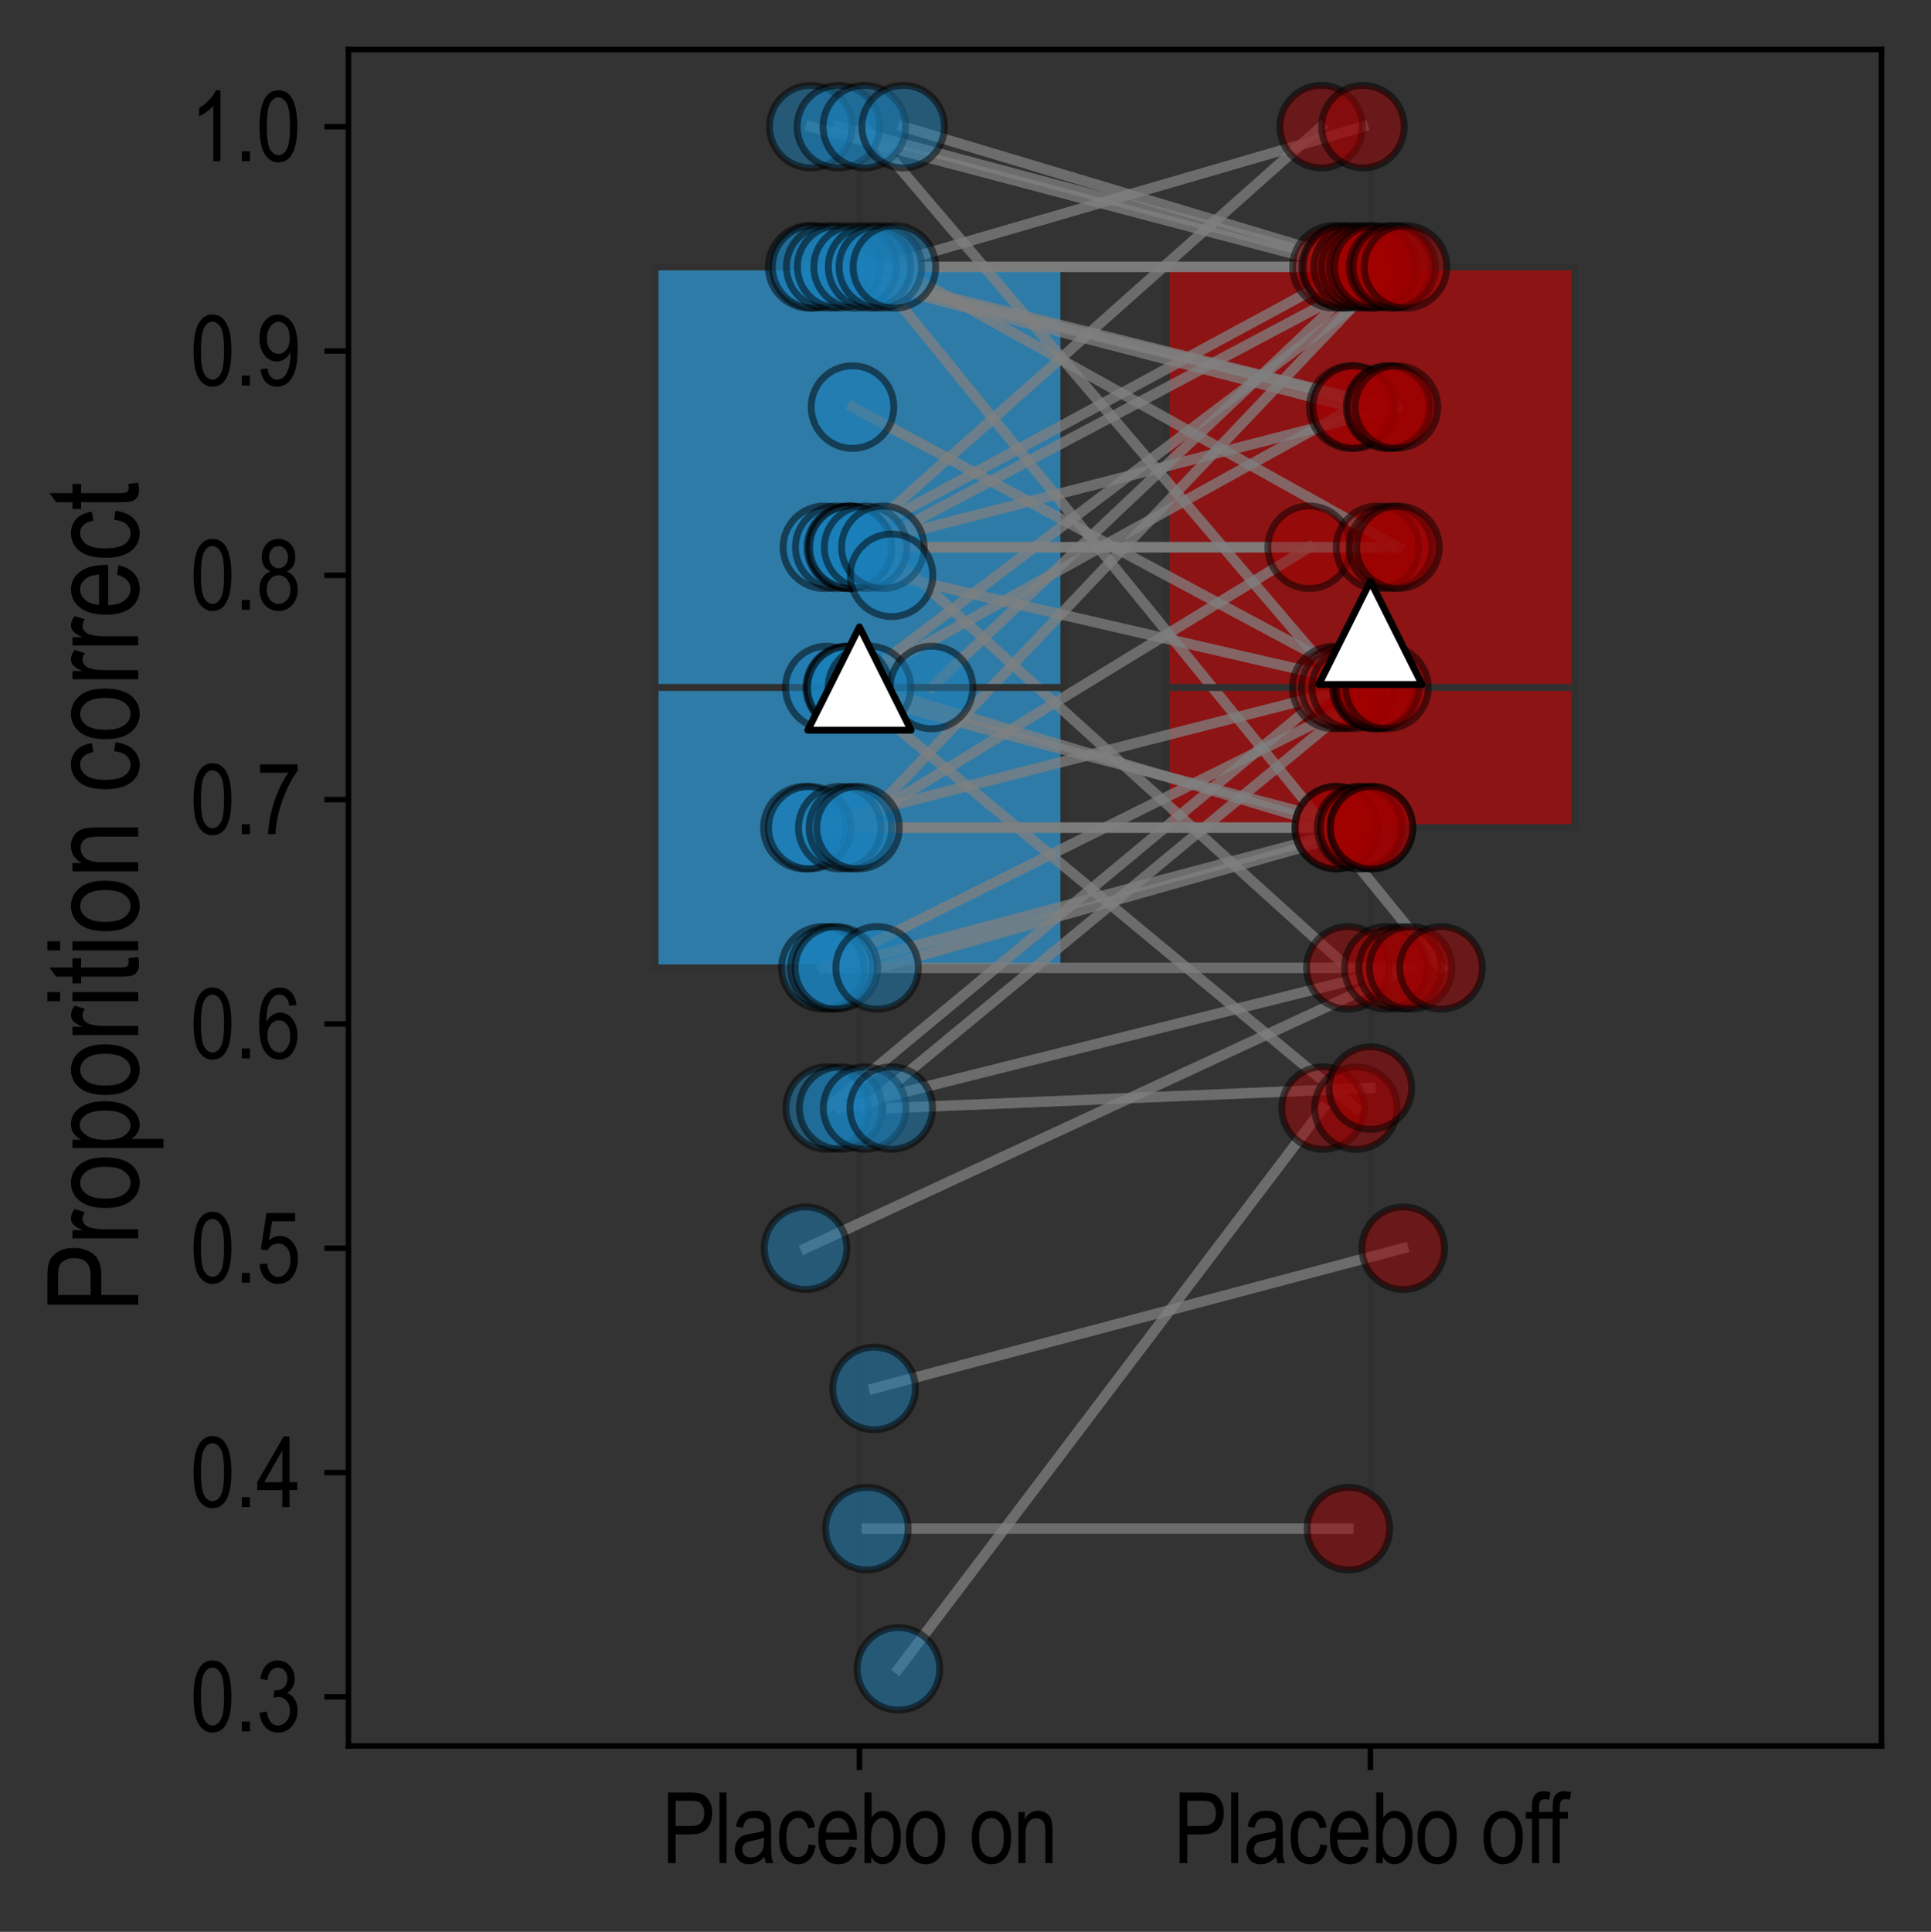 <?xml version="1.0" encoding="utf-8" standalone="no"?>
<!DOCTYPE svg PUBLIC "-//W3C//DTD SVG 1.1//EN"
  "http://www.w3.org/Graphics/SVG/1.1/DTD/svg11.dtd">
<svg xmlns:xlink="http://www.w3.org/1999/xlink" width="280.554pt" height="280.643pt" viewBox="0 0 280.554 280.643" xmlns="http://www.w3.org/2000/svg" version="1.1">
 <rect x="0" y="0" width="280.554" height="280.643" fill="#333333" stroke="none"/>
 <defs>
  <style type="text/css">*{stroke-linejoin: round; stroke-linecap: butt}</style>
 </defs>
 <g id="figure_1">
  <g id="patch_1">
   <path d="M 0 280.643 
L 280.554 280.643 
L 280.554 0 
L 0 0 
L 0 280.643 
z
" style="fill: none"/>
  </g>
  <g id="axes_1">
   <g id="patch_2">
    <path d="M 50.624 253.64 
L 273.354 253.64 
L 273.354 7.2 
L 50.624 7.2 
L 50.624 253.64 
z
" style="fill: none"/>
   </g>
   <g id="matplotlib.axis_1">
    <g id="xtick_1">
     <g id="line2d_1">
      <defs>
       <path id="m53edf02b7d" d="M 0 0 
L 0 3.5 
" style="stroke: #000000; stroke-width: 0.8"/>
      </defs>
      <g>
       <use xlink:href="#m53edf02b7d" x="124.867" y="253.64" style="stroke: #000000; stroke-width: 0.8"/>
      </g>
     </g>
     <g id="text_1">
      <!-- Placebo on -->
      <g transform="translate(96.141 270.661) scale(0.14 -0.14)">
       <defs>
        <path id="ArialNarrow-50" d="M 406 0 
L 406 4581 
L 1822 4581 
Q 2322 4581 2559 4494 
Q 2884 4375 3078 4053 
Q 3272 3731 3272 3263 
Q 3272 2644 2956 2253 
Q 2641 1863 1866 1863 
L 903 1863 
L 903 0 
L 406 0 
z
M 903 2403 
L 1875 2403 
Q 2334 2403 2546 2611 
Q 2759 2819 2759 3238 
Q 2759 3509 2654 3703 
Q 2550 3897 2401 3969 
Q 2253 4041 1866 4041 
L 903 4041 
L 903 2403 
z
" transform="scale(0.016)"/>
        <path id="ArialNarrow-6c" d="M 325 0 
L 325 4581 
L 784 4581 
L 784 0 
L 325 0 
z
" transform="scale(0.016)"/>
        <path id="ArialNarrow-61" d="M 2113 409 
Q 1881 169 1631 47 
Q 1381 -75 1113 -75 
Q 688 -75 434 181 
Q 181 438 181 872 
Q 181 1159 300 1381 
Q 419 1603 625 1728 
Q 831 1853 1250 1913 
Q 1813 1994 2075 2106 
L 2078 2250 
Q 2078 2591 1956 2728 
Q 1784 2928 1428 2928 
Q 1106 2928 947 2795 
Q 788 2663 713 2297 
L 259 2372 
Q 356 2906 651 3150 
Q 947 3394 1497 3394 
Q 1925 3394 2169 3233 
Q 2413 3072 2477 2834 
Q 2541 2597 2541 2141 
L 2541 1391 
Q 2541 603 2570 398 
Q 2600 194 2688 0 
L 2206 0 
Q 2134 172 2113 409 
z
M 2075 1666 
Q 1822 1541 1322 1453 
Q 1031 1403 915 1339 
Q 800 1275 736 1158 
Q 672 1041 672 888 
Q 672 650 819 508 
Q 966 366 1225 366 
Q 1472 366 1673 494 
Q 1875 622 1975 836 
Q 2075 1050 2075 1459 
L 2075 1666 
z
" transform="scale(0.016)"/>
        <path id="ArialNarrow-63" d="M 2122 1216 
L 2575 1144 
Q 2497 550 2183 237 
Q 1869 -75 1428 -75 
Q 894 -75 548 364 
Q 203 803 203 1663 
Q 203 2528 551 2961 
Q 900 3394 1447 3394 
Q 1869 3394 2158 3131 
Q 2447 2869 2528 2344 
L 2081 2259 
Q 2016 2597 1853 2764 
Q 1691 2931 1463 2931 
Q 1122 2931 898 2629 
Q 675 2328 675 1672 
Q 675 994 889 691 
Q 1103 388 1438 388 
Q 1700 388 1886 589 
Q 2072 791 2122 1216 
z
" transform="scale(0.016)"/>
        <path id="ArialNarrow-65" d="M 2200 1069 
L 2675 997 
Q 2556 466 2245 195 
Q 1934 -75 1475 -75 
Q 897 -75 539 364 
Q 181 803 181 1631 
Q 181 2491 542 2942 
Q 903 3394 1456 3394 
Q 1984 3394 2337 2950 
Q 2691 2506 2691 1666 
L 2688 1516 
L 656 1516 
Q 684 956 915 672 
Q 1147 388 1478 388 
Q 1997 388 2200 1069 
z
M 684 1978 
L 2203 1978 
Q 2172 2409 2019 2622 
Q 1797 2931 1453 2931 
Q 1144 2931 925 2673 
Q 706 2416 684 1978 
z
" transform="scale(0.016)"/>
        <path id="ArialNarrow-62" d="M 763 0 
L 334 0 
L 334 4581 
L 794 4581 
L 794 2947 
Q 941 3172 1127 3283 
Q 1313 3394 1541 3394 
Q 1859 3394 2120 3203 
Q 2381 3013 2537 2625 
Q 2694 2238 2694 1684 
Q 2694 841 2341 383 
Q 1988 -75 1516 -75 
Q 1278 -75 1089 48 
Q 900 172 763 416 
L 763 0 
z
M 756 1684 
Q 756 1169 850 912 
Q 944 656 1116 522 
Q 1288 388 1497 388 
Q 1781 388 2001 708 
Q 2222 1028 2222 1666 
Q 2222 2319 2009 2625 
Q 1797 2931 1488 2931 
Q 1203 2931 979 2611 
Q 756 2291 756 1684 
z
" transform="scale(0.016)"/>
        <path id="ArialNarrow-6f" d="M 166 1659 
Q 166 2519 527 2956 
Q 888 3394 1441 3394 
Q 1984 3394 2350 2956 
Q 2716 2519 2716 1694 
Q 2716 800 2356 362 
Q 1997 -75 1441 -75 
Q 894 -75 530 364 
Q 166 803 166 1659 
z
M 638 1659 
Q 638 1016 872 702 
Q 1106 388 1453 388 
Q 1778 388 2011 705 
Q 2244 1022 2244 1659 
Q 2244 2300 2009 2614 
Q 1775 2928 1428 2928 
Q 1100 2928 869 2612 
Q 638 2297 638 1659 
z
" transform="scale(0.016)"/>
        <path id="ArialNarrow-20" transform="scale(0.016)"/>
        <path id="ArialNarrow-6e" d="M 338 0 
L 338 3319 
L 753 3319 
L 753 2847 
Q 903 3122 1120 3258 
Q 1338 3394 1619 3394 
Q 1838 3394 2023 3308 
Q 2209 3222 2323 3083 
Q 2438 2944 2494 2722 
Q 2550 2500 2550 2041 
L 2550 0 
L 2088 0 
L 2088 2019 
Q 2088 2384 2025 2553 
Q 1963 2722 1830 2814 
Q 1697 2906 1522 2906 
Q 1191 2906 994 2659 
Q 797 2413 797 1813 
L 797 0 
L 338 0 
z
" transform="scale(0.016)"/>
       </defs>
       <use xlink:href="#ArialNarrow-50"/>
       <use xlink:href="#ArialNarrow-6c" transform="translate(54.688 0)"/>
       <use xlink:href="#ArialNarrow-61" transform="translate(72.9 0)"/>
       <use xlink:href="#ArialNarrow-63" transform="translate(118.506 0)"/>
       <use xlink:href="#ArialNarrow-65" transform="translate(159.521 0)"/>
       <use xlink:href="#ArialNarrow-62" transform="translate(205.127 0)"/>
       <use xlink:href="#ArialNarrow-6f" transform="translate(250.732 0)"/>
       <use xlink:href="#ArialNarrow-20" transform="translate(296.338 0)"/>
       <use xlink:href="#ArialNarrow-6f" transform="translate(319.141 0)"/>
       <use xlink:href="#ArialNarrow-6e" transform="translate(364.746 0)"/>
      </g>
     </g>
    </g>
    <g id="xtick_2">
     <g id="line2d_2">
      <g>
       <use xlink:href="#m53edf02b7d" x="199.11" y="253.64" style="stroke: #000000; stroke-width: 0.8"/>
      </g>
     </g>
     <g id="text_2">
      <!-- Placebo off -->
      <g transform="translate(170.482 270.661) scale(0.14 -0.14)">
       <defs>
        <path id="ArialNarrow-66" d="M 469 0 
L 469 2881 
L 59 2881 
L 59 3319 
L 469 3319 
L 469 3672 
Q 469 4063 550 4258 
Q 631 4453 798 4556 
Q 966 4659 1219 4659 
Q 1416 4659 1650 4603 
L 1581 4113 
Q 1438 4144 1309 4144 
Q 1103 4144 1014 4036 
Q 925 3928 925 3625 
L 925 3319 
L 1456 3319 
L 1456 2881 
L 925 2881 
L 925 0 
L 469 0 
z
" transform="scale(0.016)"/>
       </defs>
       <use xlink:href="#ArialNarrow-50"/>
       <use xlink:href="#ArialNarrow-6c" transform="translate(54.688 0)"/>
       <use xlink:href="#ArialNarrow-61" transform="translate(72.9 0)"/>
       <use xlink:href="#ArialNarrow-63" transform="translate(118.506 0)"/>
       <use xlink:href="#ArialNarrow-65" transform="translate(159.521 0)"/>
       <use xlink:href="#ArialNarrow-62" transform="translate(205.127 0)"/>
       <use xlink:href="#ArialNarrow-6f" transform="translate(250.732 0)"/>
       <use xlink:href="#ArialNarrow-20" transform="translate(296.338 0)"/>
       <use xlink:href="#ArialNarrow-6f" transform="translate(319.141 0)"/>
       <use xlink:href="#ArialNarrow-66" transform="translate(364.746 0)"/>
       <use xlink:href="#ArialNarrow-66" transform="translate(386.174 0)"/>
      </g>
     </g>
    </g>
   </g>
   <g id="matplotlib.axis_2">
    <g id="ytick_1">
     <g id="line2d_3">
      <defs>
       <path id="mcb658d0200" d="M 0 0 
L -3.5 0 
" style="stroke: #000000; stroke-width: 0.8"/>
      </defs>
      <g>
       <use xlink:href="#mcb658d0200" x="50.624" y="246.512" style="stroke: #000000; stroke-width: 0.8"/>
      </g>
     </g>
     <g id="text_3">
      <!-- 0.3 -->
      <g transform="translate(27.662 251.522) scale(0.14 -0.14)">
       <defs>
        <path id="ArialNarrow-30" d="M 209 2259 
Q 209 3413 520 4006 
Q 831 4600 1438 4600 
Q 1975 4600 2284 4119 
Q 2659 3538 2659 2259 
Q 2659 1113 2350 517 
Q 2041 -78 1431 -78 
Q 894 -78 551 447 
Q 209 972 209 2259 
z
M 681 2259 
Q 681 1144 895 764 
Q 1109 384 1444 384 
Q 1759 384 1971 768 
Q 2184 1153 2184 2259 
Q 2184 3378 1970 3756 
Q 1756 4134 1416 4134 
Q 1103 4134 892 3750 
Q 681 3366 681 2259 
z
" transform="scale(0.016)"/>
        <path id="ArialNarrow-2e" d="M 484 0 
L 484 641 
L 1009 641 
L 1009 0 
L 484 0 
z
" transform="scale(0.016)"/>
        <path id="ArialNarrow-33" d="M 213 1209 
L 675 1284 
Q 819 384 1403 384 
Q 1719 384 1950 651 
Q 2181 919 2181 1344 
Q 2181 1744 1968 1987 
Q 1756 2231 1447 2231 
Q 1316 2231 1122 2169 
L 1175 2663 
L 1247 2656 
Q 1588 2656 1800 2865 
Q 2013 3075 2013 3425 
Q 2013 3747 1834 3942 
Q 1656 4138 1400 4138 
Q 1134 4138 951 3933 
Q 769 3728 719 3313 
L 259 3413 
Q 347 4000 653 4300 
Q 959 4600 1394 4600 
Q 1850 4600 2169 4262 
Q 2488 3925 2488 3413 
Q 2488 3100 2352 2859 
Q 2216 2619 1972 2481 
Q 2197 2419 2344 2275 
Q 2491 2131 2581 1890 
Q 2672 1650 2672 1353 
Q 2672 722 2300 320 
Q 1928 -81 1409 -81 
Q 928 -81 593 269 
Q 259 619 213 1209 
z
" transform="scale(0.016)"/>
       </defs>
       <use xlink:href="#ArialNarrow-30"/>
       <use xlink:href="#ArialNarrow-2e" transform="translate(45.605 0)"/>
       <use xlink:href="#ArialNarrow-33" transform="translate(68.408 0)"/>
      </g>
     </g>
    </g>
    <g id="ytick_2">
     <g id="line2d_4">
      <g>
       <use xlink:href="#mcb658d0200" x="50.624" y="213.924" style="stroke: #000000; stroke-width: 0.8"/>
      </g>
     </g>
     <g id="text_4">
      <!-- 0.4 -->
      <g transform="translate(27.662 218.935) scale(0.14 -0.14)">
       <defs>
        <path id="ArialNarrow-34" d="M 1688 0 
L 1688 1097 
L 59 1097 
L 59 1613 
L 1775 4581 
L 2150 4581 
L 2150 1613 
L 2659 1613 
L 2659 1097 
L 2150 1097 
L 2150 0 
L 1688 0 
z
M 1688 1613 
L 1688 3678 
L 513 1613 
L 1688 1613 
z
" transform="scale(0.016)"/>
       </defs>
       <use xlink:href="#ArialNarrow-30"/>
       <use xlink:href="#ArialNarrow-2e" transform="translate(45.605 0)"/>
       <use xlink:href="#ArialNarrow-34" transform="translate(68.408 0)"/>
      </g>
     </g>
    </g>
    <g id="ytick_3">
     <g id="line2d_5">
      <g>
       <use xlink:href="#mcb658d0200" x="50.624" y="181.337" style="stroke: #000000; stroke-width: 0.8"/>
      </g>
     </g>
     <g id="text_5">
      <!-- 0.5 -->
      <g transform="translate(27.662 186.348) scale(0.14 -0.14)">
       <defs>
        <path id="ArialNarrow-35" d="M 209 1200 
L 694 1250 
Q 750 813 948 598 
Q 1147 384 1409 384 
Q 1738 384 1975 686 
Q 2213 988 2213 1509 
Q 2213 2000 1983 2270 
Q 1753 2541 1406 2541 
Q 1197 2541 1014 2423 
Q 831 2306 725 2097 
L 291 2166 
L 656 4519 
L 2522 4519 
L 2522 3981 
L 1025 3981 
L 822 2750 
Q 1156 3038 1531 3038 
Q 2003 3038 2351 2636 
Q 2700 2234 2700 1553 
Q 2700 881 2351 401 
Q 2003 -78 1416 -78 
Q 928 -78 592 261 
Q 256 600 209 1200 
z
" transform="scale(0.016)"/>
       </defs>
       <use xlink:href="#ArialNarrow-30"/>
       <use xlink:href="#ArialNarrow-2e" transform="translate(45.605 0)"/>
       <use xlink:href="#ArialNarrow-35" transform="translate(68.408 0)"/>
      </g>
     </g>
    </g>
    <g id="ytick_4">
     <g id="line2d_6">
      <g>
       <use xlink:href="#mcb658d0200" x="50.624" y="148.75" style="stroke: #000000; stroke-width: 0.8"/>
      </g>
     </g>
     <g id="text_6">
      <!-- 0.6 -->
      <g transform="translate(27.662 153.761) scale(0.14 -0.14)">
       <defs>
        <path id="ArialNarrow-36" d="M 2603 3459 
L 2144 3416 
Q 2078 3769 1950 3919 
Q 1766 4138 1506 4138 
Q 1103 4138 859 3638 
Q 650 3206 647 2363 
Q 806 2663 1047 2817 
Q 1288 2972 1556 2972 
Q 2003 2972 2336 2567 
Q 2669 2163 2669 1484 
Q 2669 1025 2501 651 
Q 2334 278 2071 100 
Q 1809 -78 1494 -78 
Q 925 -78 556 434 
Q 188 947 188 2144 
Q 188 3472 566 4036 
Q 944 4600 1534 4600 
Q 1963 4600 2252 4308 
Q 2541 4016 2603 3459 
z
M 719 1484 
Q 719 988 953 686 
Q 1188 384 1497 384 
Q 1769 384 1983 668 
Q 2197 953 2197 1450 
Q 2197 1938 1984 2206 
Q 1772 2475 1466 2475 
Q 1166 2475 942 2208 
Q 719 1941 719 1484 
z
" transform="scale(0.016)"/>
       </defs>
       <use xlink:href="#ArialNarrow-30"/>
       <use xlink:href="#ArialNarrow-2e" transform="translate(45.605 0)"/>
       <use xlink:href="#ArialNarrow-36" transform="translate(68.408 0)"/>
      </g>
     </g>
    </g>
    <g id="ytick_5">
     <g id="line2d_7">
      <g>
       <use xlink:href="#mcb658d0200" x="50.624" y="116.163" style="stroke: #000000; stroke-width: 0.8"/>
      </g>
     </g>
     <g id="text_7">
      <!-- 0.7 -->
      <g transform="translate(27.662 121.174) scale(0.14 -0.14)">
       <defs>
        <path id="ArialNarrow-37" d="M 241 3981 
L 241 4522 
L 2672 4522 
L 2672 4084 
Q 2128 3378 1715 2245 
Q 1303 1113 1241 0 
L 766 0 
Q 775 575 948 1340 
Q 1122 2106 1425 2800 
Q 1728 3494 2078 3981 
L 241 3981 
z
" transform="scale(0.016)"/>
       </defs>
       <use xlink:href="#ArialNarrow-30"/>
       <use xlink:href="#ArialNarrow-2e" transform="translate(45.605 0)"/>
       <use xlink:href="#ArialNarrow-37" transform="translate(68.408 0)"/>
      </g>
     </g>
    </g>
    <g id="ytick_6">
     <g id="line2d_8">
      <g>
       <use xlink:href="#mcb658d0200" x="50.624" y="83.576" style="stroke: #000000; stroke-width: 0.8"/>
      </g>
     </g>
     <g id="text_8">
      <!-- 0.8 -->
      <g transform="translate(27.662 88.587) scale(0.14 -0.14)">
       <defs>
        <path id="ArialNarrow-38" d="M 919 2484 
Q 641 2609 498 2842 
Q 356 3075 356 3422 
Q 356 3944 664 4272 
Q 972 4600 1438 4600 
Q 1906 4600 2217 4265 
Q 2528 3931 2528 3403 
Q 2528 3072 2390 2842 
Q 2253 2613 1975 2484 
Q 2316 2350 2498 2050 
Q 2681 1750 2681 1306 
Q 2681 694 2326 308 
Q 1972 -78 1447 -78 
Q 916 -78 561 308 
Q 206 694 206 1322 
Q 206 1781 395 2079 
Q 584 2378 919 2484 
z
M 831 3438 
Q 831 3100 1009 2900 
Q 1188 2700 1447 2700 
Q 1700 2700 1878 2897 
Q 2056 3094 2056 3406 
Q 2056 3728 1873 3933 
Q 1691 4138 1441 4138 
Q 1191 4138 1011 3938 
Q 831 3738 831 3438 
z
M 678 1322 
Q 678 900 904 642 
Q 1131 384 1447 384 
Q 1766 384 1987 634 
Q 2209 884 2209 1303 
Q 2209 1725 1981 1983 
Q 1753 2241 1434 2241 
Q 1119 2241 898 1984 
Q 678 1728 678 1322 
z
" transform="scale(0.016)"/>
       </defs>
       <use xlink:href="#ArialNarrow-30"/>
       <use xlink:href="#ArialNarrow-2e" transform="translate(45.605 0)"/>
       <use xlink:href="#ArialNarrow-38" transform="translate(68.408 0)"/>
      </g>
     </g>
    </g>
    <g id="ytick_7">
     <g id="line2d_9">
      <g>
       <use xlink:href="#mcb658d0200" x="50.624" y="50.989" style="stroke: #000000; stroke-width: 0.8"/>
      </g>
     </g>
     <g id="text_9">
      <!-- 0.9 -->
      <g transform="translate(27.662 55.999) scale(0.14 -0.14)">
       <defs>
        <path id="ArialNarrow-39" d="M 278 1059 
L 722 1109 
Q 828 384 1347 384 
Q 1578 384 1767 542 
Q 1956 700 2087 1103 
Q 2219 1506 2219 2044 
L 2219 2156 
Q 2075 1878 1831 1715 
Q 1588 1553 1334 1553 
Q 875 1553 542 1954 
Q 209 2356 209 3053 
Q 209 3772 554 4186 
Q 900 4600 1394 4600 
Q 1744 4600 2047 4369 
Q 2350 4138 2515 3688 
Q 2681 3238 2681 2391 
Q 2681 1447 2503 925 
Q 2325 403 2020 162 
Q 1716 -78 1338 -78 
Q 909 -78 621 214 
Q 334 506 278 1059 
z
M 2169 3081 
Q 2169 3572 1950 3853 
Q 1731 4134 1447 4134 
Q 1150 4134 917 3834 
Q 684 3534 684 3034 
Q 684 2584 906 2317 
Q 1128 2050 1438 2050 
Q 1744 2050 1956 2319 
Q 2169 2588 2169 3081 
z
" transform="scale(0.016)"/>
       </defs>
       <use xlink:href="#ArialNarrow-30"/>
       <use xlink:href="#ArialNarrow-2e" transform="translate(45.605 0)"/>
       <use xlink:href="#ArialNarrow-39" transform="translate(68.408 0)"/>
      </g>
     </g>
    </g>
    <g id="ytick_8">
     <g id="line2d_10">
      <g>
       <use xlink:href="#mcb658d0200" x="50.624" y="18.402" style="stroke: #000000; stroke-width: 0.8"/>
      </g>
     </g>
     <g id="text_10">
      <!-- 1.0 -->
      <g transform="translate(27.662 23.412) scale(0.14 -0.14)">
       <defs>
        <path id="ArialNarrow-31" d="M 1947 0 
L 1484 0 
L 1484 3584 
Q 1325 3397 1056 3201 
Q 788 3006 563 2906 
L 563 3450 
Q 944 3669 1236 3984 
Q 1528 4300 1647 4600 
L 1947 4600 
L 1947 0 
z
" transform="scale(0.016)"/>
       </defs>
       <use xlink:href="#ArialNarrow-31"/>
       <use xlink:href="#ArialNarrow-2e" transform="translate(45.605 0)"/>
       <use xlink:href="#ArialNarrow-30" transform="translate(68.408 0)"/>
      </g>
     </g>
    </g>
    <g id="text_11">
     <!-- Proporition correct -->
     <g transform="translate(20.084 190.72) rotate(-90) scale(0.18 -0.18)">
      <defs>
       <path id="ArialNarrow-72" d="M 338 0 
L 338 3319 
L 753 3319 
L 753 2816 
Q 913 3166 1045 3280 
Q 1178 3394 1344 3394 
Q 1575 3394 1816 3213 
L 1659 2691 
Q 1488 2813 1325 2813 
Q 1178 2813 1056 2709 
Q 934 2606 884 2422 
Q 797 2100 797 1738 
L 797 0 
L 338 0 
z
" transform="scale(0.016)"/>
       <path id="ArialNarrow-70" d="M 338 -1272 
L 338 3319 
L 759 3319 
L 759 2888 
Q 916 3156 1106 3275 
Q 1297 3394 1544 3394 
Q 1866 3394 2125 3203 
Q 2384 3013 2542 2623 
Q 2700 2234 2700 1688 
Q 2700 841 2345 383 
Q 1991 -75 1513 -75 
Q 1300 -75 1115 34 
Q 931 144 797 344 
L 797 -1272 
L 338 -1272 
z
M 753 1641 
Q 753 997 968 692 
Q 1184 388 1491 388 
Q 1784 388 2006 703 
Q 2228 1019 2228 1678 
Q 2228 2328 2012 2640 
Q 1797 2953 1488 2953 
Q 1209 2953 981 2617 
Q 753 2281 753 1641 
z
" transform="scale(0.016)"/>
       <path id="ArialNarrow-69" d="M 338 3934 
L 338 4581 
L 797 4581 
L 797 3934 
L 338 3934 
z
M 338 0 
L 338 3319 
L 797 3319 
L 797 0 
L 338 0 
z
" transform="scale(0.016)"/>
       <path id="ArialNarrow-74" d="M 1366 503 
L 1428 6 
Q 1238 -44 1084 -44 
Q 844 -44 697 51 
Q 550 147 495 312 
Q 441 478 441 972 
L 441 2881 
L 103 2881 
L 103 3319 
L 441 3319 
L 441 4141 
L 900 4478 
L 900 3319 
L 1366 3319 
L 1366 2881 
L 900 2881 
L 900 941 
Q 900 672 941 594 
Q 1000 481 1163 481 
Q 1241 481 1366 503 
z
" transform="scale(0.016)"/>
      </defs>
      <use xlink:href="#ArialNarrow-50"/>
      <use xlink:href="#ArialNarrow-72" transform="translate(54.688 0)"/>
      <use xlink:href="#ArialNarrow-6f" transform="translate(81.982 0)"/>
      <use xlink:href="#ArialNarrow-70" transform="translate(127.588 0)"/>
      <use xlink:href="#ArialNarrow-6f" transform="translate(173.193 0)"/>
      <use xlink:href="#ArialNarrow-72" transform="translate(218.799 0)"/>
      <use xlink:href="#ArialNarrow-69" transform="translate(246.094 0)"/>
      <use xlink:href="#ArialNarrow-74" transform="translate(264.307 0)"/>
      <use xlink:href="#ArialNarrow-69" transform="translate(287.109 0)"/>
      <use xlink:href="#ArialNarrow-6f" transform="translate(305.322 0)"/>
      <use xlink:href="#ArialNarrow-6e" transform="translate(350.928 0)"/>
      <use xlink:href="#ArialNarrow-20" transform="translate(396.533 0)"/>
      <use xlink:href="#ArialNarrow-63" transform="translate(419.336 0)"/>
      <use xlink:href="#ArialNarrow-6f" transform="translate(460.352 0)"/>
      <use xlink:href="#ArialNarrow-72" transform="translate(505.957 0)"/>
      <use xlink:href="#ArialNarrow-72" transform="translate(533.252 0)"/>
      <use xlink:href="#ArialNarrow-65" transform="translate(560.547 0)"/>
      <use xlink:href="#ArialNarrow-63" transform="translate(606.152 0)"/>
      <use xlink:href="#ArialNarrow-74" transform="translate(647.168 0)"/>
     </g>
    </g>
   </g>
   <g id="patch_3">
    <path d="M 95.17 140.603 
L 154.564 140.603 
L 154.564 38.769 
L 95.17 38.769 
L 95.17 140.603 
z
" clip-path="url(#pa691c32150)" style="fill: #2e7ba7; stroke: #303030; stroke-linejoin: miter"/>
   </g>
   <g id="line2d_11">
    <path d="M 124.867 140.603 
L 124.867 242.438 
" clip-path="url(#pa691c32150)" style="fill: none; stroke: #303030"/>
   </g>
   <g id="line2d_12">
    <path d="M 124.867 38.769 
L 124.867 18.402 
" clip-path="url(#pa691c32150)" style="fill: none; stroke: #303030"/>
   </g>
   <g id="patch_4">
    <path d="M 169.413 120.237 
L 228.808 120.237 
L 228.808 38.769 
L 169.413 38.769 
L 169.413 120.237 
z
" clip-path="url(#pa691c32150)" style="fill: #8c1414; stroke: #303030; stroke-linejoin: miter"/>
   </g>
   <g id="line2d_13">
    <path d="M 199.11 120.237 
L 199.11 222.071 
" clip-path="url(#pa691c32150)" style="fill: none; stroke: #303030"/>
   </g>
   <g id="line2d_14">
    <path d="M 199.11 38.769 
L 199.11 18.402 
" clip-path="url(#pa691c32150)" style="fill: none; stroke: #303030"/>
   </g>
   <g id="line2d_15">
    <path d="M 131.219 18.402 
L 199.142 38.769 
" clip-path="url(#pa691c32150)" style="fill: none; stroke: #808080; stroke-opacity: 0.5; stroke-width: 1.5; stroke-linecap: square"/>
   </g>
   <g id="line2d_16">
    <path d="M 125.625 160.97 
L 199.614 99.87 
" clip-path="url(#pa691c32150)" style="fill: none; stroke: #808080; stroke-opacity: 0.5; stroke-width: 1.5; stroke-linecap: square"/>
   </g>
   <g id="line2d_17">
    <path d="M 116.938 120.237 
L 196.622 99.87 
" clip-path="url(#pa691c32150)" style="fill: none; stroke: #808080; stroke-opacity: 0.5; stroke-width: 1.5; stroke-linecap: square"/>
   </g>
   <g id="line2d_18">
    <path d="M 129.493 160.97 
L 199.105 158.061 
" clip-path="url(#pa691c32150)" style="fill: none; stroke: #808080; stroke-opacity: 0.5; stroke-width: 1.5; stroke-linecap: square"/>
   </g>
   <g id="line2d_19">
    <path d="M 125.584 18.402 
L 195.094 99.87 
" clip-path="url(#pa691c32150)" style="fill: none; stroke: #808080; stroke-opacity: 0.5; stroke-width: 1.5; stroke-linecap: square"/>
   </g>
   <g id="line2d_20">
    <path d="M 119.778 79.503 
L 200.139 79.503 
" clip-path="url(#pa691c32150)" style="fill: none; stroke: #808080; stroke-opacity: 0.5; stroke-width: 1.5; stroke-linecap: square"/>
   </g>
   <g id="line2d_21">
    <path d="M 126.996 201.704 
L 203.874 181.337 
" clip-path="url(#pa691c32150)" style="fill: none; stroke: #808080; stroke-opacity: 0.5; stroke-width: 1.5; stroke-linecap: square"/>
   </g>
   <g id="line2d_22">
    <path d="M 123.859 59.136 
L 199.874 99.87 
" clip-path="url(#pa691c32150)" style="fill: none; stroke: #808080; stroke-opacity: 0.5; stroke-width: 1.5; stroke-linecap: square"/>
   </g>
   <g id="line2d_23">
    <path d="M 129.951 38.769 
L 203.112 79.503 
" clip-path="url(#pa691c32150)" style="fill: none; stroke: #808080; stroke-opacity: 0.5; stroke-width: 1.5; stroke-linecap: square"/>
   </g>
   <g id="line2d_24">
    <path d="M 121.819 18.402 
L 198.011 38.769 
" clip-path="url(#pa691c32150)" style="fill: none; stroke: #808080; stroke-opacity: 0.5; stroke-width: 1.5; stroke-linecap: square"/>
   </g>
   <g id="line2d_25">
    <path d="M 126.34 38.769 
L 209.372 140.603 
" clip-path="url(#pa691c32150)" style="fill: none; stroke: #808080; stroke-opacity: 0.5; stroke-width: 1.5; stroke-linecap: square"/>
   </g>
   <g id="line2d_26">
    <path d="M 117.656 120.237 
L 199.28 120.237 
" clip-path="url(#pa691c32150)" style="fill: none; stroke: #808080; stroke-opacity: 0.5; stroke-width: 1.5; stroke-linecap: square"/>
   </g>
   <g id="line2d_27">
    <path d="M 127.909 38.769 
L 198.02 18.402 
" clip-path="url(#pa691c32150)" style="fill: none; stroke: #808080; stroke-opacity: 0.5; stroke-width: 1.5; stroke-linecap: square"/>
   </g>
   <g id="line2d_28">
    <path d="M 128.268 79.503 
L 195.833 140.603 
" clip-path="url(#pa691c32150)" style="fill: none; stroke: #808080; stroke-opacity: 0.5; stroke-width: 1.5; stroke-linecap: square"/>
   </g>
   <g id="line2d_29">
    <path d="M 117.63 38.769 
L 196.249 59.136 
" clip-path="url(#pa691c32150)" style="fill: none; stroke: #808080; stroke-opacity: 0.5; stroke-width: 1.5; stroke-linecap: square"/>
   </g>
   <g id="line2d_30">
    <path d="M 124.661 120.237 
L 202.04 38.769 
" clip-path="url(#pa691c32150)" style="fill: none; stroke: #808080; stroke-opacity: 0.5; stroke-width: 1.5; stroke-linecap: square"/>
   </g>
   <g id="line2d_31">
    <path d="M 127.434 140.603 
L 199.257 120.237 
" clip-path="url(#pa691c32150)" style="fill: none; stroke: #808080; stroke-opacity: 0.5; stroke-width: 1.5; stroke-linecap: square"/>
   </g>
   <g id="line2d_32">
    <path d="M 125.943 222.071 
L 195.91 222.071 
" clip-path="url(#pa691c32150)" style="fill: none; stroke: #808080; stroke-opacity: 0.5; stroke-width: 1.5; stroke-linecap: square"/>
   </g>
   <g id="line2d_33">
    <path d="M 117.799 18.402 
L 195.112 38.769 
" clip-path="url(#pa691c32150)" style="fill: none; stroke: #808080; stroke-opacity: 0.5; stroke-width: 1.5; stroke-linecap: square"/>
   </g>
   <g id="line2d_34">
    <path d="M 120.265 38.769 
L 201.834 59.136 
" clip-path="url(#pa691c32150)" style="fill: none; stroke: #808080; stroke-opacity: 0.5; stroke-width: 1.5; stroke-linecap: square"/>
   </g>
   <g id="line2d_35">
    <path d="M 122.008 120.237 
L 194.179 120.237 
" clip-path="url(#pa691c32150)" style="fill: none; stroke: #808080; stroke-opacity: 0.5; stroke-width: 1.5; stroke-linecap: square"/>
   </g>
   <g id="line2d_36">
    <path d="M 120.131 99.87 
L 197.818 120.237 
" clip-path="url(#pa691c32150)" style="fill: none; stroke: #808080; stroke-opacity: 0.5; stroke-width: 1.5; stroke-linecap: square"/>
   </g>
   <g id="line2d_37">
    <path d="M 123.465 79.503 
L 202.026 79.503 
" clip-path="url(#pa691c32150)" style="fill: none; stroke: #808080; stroke-opacity: 0.5; stroke-width: 1.5; stroke-linecap: square"/>
   </g>
   <g id="line2d_38">
    <path d="M 118.213 38.769 
L 201.602 59.136 
" clip-path="url(#pa691c32150)" style="fill: none; stroke: #808080; stroke-opacity: 0.5; stroke-width: 1.5; stroke-linecap: square"/>
   </g>
   <g id="line2d_39">
    <path d="M 117.043 181.337 
L 204.973 140.603 
" clip-path="url(#pa691c32150)" style="fill: none; stroke: #808080; stroke-opacity: 0.5; stroke-width: 1.5; stroke-linecap: square"/>
   </g>
   <g id="line2d_40">
    <path d="M 123.247 99.87 
L 197.005 160.97 
" clip-path="url(#pa691c32150)" style="fill: none; stroke: #808080; stroke-opacity: 0.5; stroke-width: 1.5; stroke-linecap: square"/>
   </g>
   <g id="line2d_41">
    <path d="M 129.533 83.576 
L 200.205 99.87 
" clip-path="url(#pa691c32150)" style="fill: none; stroke: #808080; stroke-opacity: 0.5; stroke-width: 1.5; stroke-linecap: square"/>
   </g>
   <g id="line2d_42">
    <path d="M 123.344 99.87 
L 204.211 38.769 
" clip-path="url(#pa691c32150)" style="fill: none; stroke: #808080; stroke-opacity: 0.5; stroke-width: 1.5; stroke-linecap: square"/>
   </g>
   <g id="line2d_43">
    <path d="M 123.636 79.503 
L 202.891 59.136 
" clip-path="url(#pa691c32150)" style="fill: none; stroke: #808080; stroke-opacity: 0.5; stroke-width: 1.5; stroke-linecap: square"/>
   </g>
   <g id="line2d_44">
    <path d="M 121.567 79.503 
L 196.895 38.769 
" clip-path="url(#pa691c32150)" style="fill: none; stroke: #808080; stroke-opacity: 0.5; stroke-width: 1.5; stroke-linecap: square"/>
   </g>
   <g id="line2d_45">
    <path d="M 126.321 99.87 
L 194.125 120.237 
" clip-path="url(#pa691c32150)" style="fill: none; stroke: #808080; stroke-opacity: 0.5; stroke-width: 1.5; stroke-linecap: square"/>
   </g>
   <g id="line2d_46">
    <path d="M 123.089 99.87 
L 196.758 59.136 
" clip-path="url(#pa691c32150)" style="fill: none; stroke: #808080; stroke-opacity: 0.5; stroke-width: 1.5; stroke-linecap: square"/>
   </g>
   <g id="line2d_47">
    <path d="M 122.146 160.97 
L 203.437 140.603 
" clip-path="url(#pa691c32150)" style="fill: none; stroke: #808080; stroke-opacity: 0.5; stroke-width: 1.5; stroke-linecap: square"/>
   </g>
   <g id="line2d_48">
    <path d="M 120.832 140.603 
L 197.397 120.237 
" clip-path="url(#pa691c32150)" style="fill: none; stroke: #808080; stroke-opacity: 0.5; stroke-width: 1.5; stroke-linecap: square"/>
   </g>
   <g id="line2d_49">
    <path d="M 130.535 242.438 
L 192.225 160.97 
" clip-path="url(#pa691c32150)" style="fill: none; stroke: #808080; stroke-opacity: 0.5; stroke-width: 1.5; stroke-linecap: square"/>
   </g>
   <g id="line2d_50">
    <path d="M 123.259 79.503 
L 191.958 18.402 
" clip-path="url(#pa691c32150)" style="fill: none; stroke: #808080; stroke-opacity: 0.5; stroke-width: 1.5; stroke-linecap: square"/>
   </g>
   <g id="line2d_51">
    <path d="M 121.852 38.769 
L 193.813 38.769 
" clip-path="url(#pa691c32150)" style="fill: none; stroke: #808080; stroke-opacity: 0.5; stroke-width: 1.5; stroke-linecap: square"/>
   </g>
   <g id="line2d_52">
    <path d="M 124.236 38.769 
L 195.332 38.769 
" clip-path="url(#pa691c32150)" style="fill: none; stroke: #808080; stroke-opacity: 0.5; stroke-width: 1.5; stroke-linecap: square"/>
   </g>
   <g id="line2d_53">
    <path d="M 123.559 120.237 
L 190.212 79.503 
" clip-path="url(#pa691c32150)" style="fill: none; stroke: #808080; stroke-opacity: 0.5; stroke-width: 1.5; stroke-linecap: square"/>
   </g>
   <g id="line2d_54">
    <path d="M 135.34 99.87 
L 199.886 38.769 
" clip-path="url(#pa691c32150)" style="fill: none; stroke: #808080; stroke-opacity: 0.5; stroke-width: 1.5; stroke-linecap: square"/>
   </g>
   <g id="line2d_55">
    <path d="M 119.548 140.603 
L 201.513 99.87 
" clip-path="url(#pa691c32150)" style="fill: none; stroke: #808080; stroke-opacity: 0.5; stroke-width: 1.5; stroke-linecap: square"/>
   </g>
   <g id="line2d_56">
    <path d="M 120.189 160.97 
L 193.78 99.87 
" clip-path="url(#pa691c32150)" style="fill: none; stroke: #808080; stroke-opacity: 0.5; stroke-width: 1.5; stroke-linecap: square"/>
   </g>
   <g id="line2d_57">
    <path d="M 121.52 140.603 
L 201.346 140.603 
" clip-path="url(#pa691c32150)" style="fill: none; stroke: #808080; stroke-opacity: 0.5; stroke-width: 1.5; stroke-linecap: square"/>
   </g>
   <g id="line2d_58">
    <path d="M 125.766 79.503 
L 202.574 38.769 
" clip-path="url(#pa691c32150)" style="fill: none; stroke: #808080; stroke-opacity: 0.5; stroke-width: 1.5; stroke-linecap: square"/>
   </g>
   <g id="line2d_59">
    <path d="M 131.219 18.402 
L 199.142 38.769 
" clip-path="url(#pa691c32150)" style="fill: none; stroke: #808080; stroke-opacity: 0.5; stroke-width: 1.5; stroke-linecap: square"/>
   </g>
   <g id="line2d_60">
    <path d="M 125.625 160.97 
L 199.614 99.87 
" clip-path="url(#pa691c32150)" style="fill: none; stroke: #808080; stroke-opacity: 0.5; stroke-width: 1.5; stroke-linecap: square"/>
   </g>
   <g id="line2d_61">
    <path d="M 116.938 120.237 
L 196.622 99.87 
" clip-path="url(#pa691c32150)" style="fill: none; stroke: #808080; stroke-opacity: 0.5; stroke-width: 1.5; stroke-linecap: square"/>
   </g>
   <g id="line2d_62">
    <path d="M 129.493 160.97 
L 199.105 158.061 
" clip-path="url(#pa691c32150)" style="fill: none; stroke: #808080; stroke-opacity: 0.5; stroke-width: 1.5; stroke-linecap: square"/>
   </g>
   <g id="line2d_63">
    <path d="M 125.584 18.402 
L 195.094 99.87 
" clip-path="url(#pa691c32150)" style="fill: none; stroke: #808080; stroke-opacity: 0.5; stroke-width: 1.5; stroke-linecap: square"/>
   </g>
   <g id="line2d_64">
    <path d="M 119.778 79.503 
L 200.139 79.503 
" clip-path="url(#pa691c32150)" style="fill: none; stroke: #808080; stroke-opacity: 0.5; stroke-width: 1.5; stroke-linecap: square"/>
   </g>
   <g id="line2d_65">
    <path d="M 126.996 201.704 
L 203.874 181.337 
" clip-path="url(#pa691c32150)" style="fill: none; stroke: #808080; stroke-opacity: 0.5; stroke-width: 1.5; stroke-linecap: square"/>
   </g>
   <g id="line2d_66">
    <path d="M 123.859 59.136 
L 199.874 99.87 
" clip-path="url(#pa691c32150)" style="fill: none; stroke: #808080; stroke-opacity: 0.5; stroke-width: 1.5; stroke-linecap: square"/>
   </g>
   <g id="line2d_67">
    <path d="M 129.951 38.769 
L 203.112 79.503 
" clip-path="url(#pa691c32150)" style="fill: none; stroke: #808080; stroke-opacity: 0.5; stroke-width: 1.5; stroke-linecap: square"/>
   </g>
   <g id="line2d_68">
    <path d="M 121.819 18.402 
L 198.011 38.769 
" clip-path="url(#pa691c32150)" style="fill: none; stroke: #808080; stroke-opacity: 0.5; stroke-width: 1.5; stroke-linecap: square"/>
   </g>
   <g id="line2d_69">
    <path d="M 126.34 38.769 
L 209.372 140.603 
" clip-path="url(#pa691c32150)" style="fill: none; stroke: #808080; stroke-opacity: 0.5; stroke-width: 1.5; stroke-linecap: square"/>
   </g>
   <g id="line2d_70">
    <path d="M 117.656 120.237 
L 199.28 120.237 
" clip-path="url(#pa691c32150)" style="fill: none; stroke: #808080; stroke-opacity: 0.5; stroke-width: 1.5; stroke-linecap: square"/>
   </g>
   <g id="line2d_71">
    <path d="M 127.909 38.769 
L 198.02 18.402 
" clip-path="url(#pa691c32150)" style="fill: none; stroke: #808080; stroke-opacity: 0.5; stroke-width: 1.5; stroke-linecap: square"/>
   </g>
   <g id="line2d_72">
    <path d="M 128.268 79.503 
L 195.833 140.603 
" clip-path="url(#pa691c32150)" style="fill: none; stroke: #808080; stroke-opacity: 0.5; stroke-width: 1.5; stroke-linecap: square"/>
   </g>
   <g id="line2d_73">
    <path d="M 117.63 38.769 
L 196.249 59.136 
" clip-path="url(#pa691c32150)" style="fill: none; stroke: #808080; stroke-opacity: 0.5; stroke-width: 1.5; stroke-linecap: square"/>
   </g>
   <g id="line2d_74">
    <path d="M 124.661 120.237 
L 202.04 38.769 
" clip-path="url(#pa691c32150)" style="fill: none; stroke: #808080; stroke-opacity: 0.5; stroke-width: 1.5; stroke-linecap: square"/>
   </g>
   <g id="line2d_75">
    <path d="M 127.434 140.603 
L 199.257 120.237 
" clip-path="url(#pa691c32150)" style="fill: none; stroke: #808080; stroke-opacity: 0.5; stroke-width: 1.5; stroke-linecap: square"/>
   </g>
   <g id="line2d_76">
    <path d="M 125.943 222.071 
L 195.91 222.071 
" clip-path="url(#pa691c32150)" style="fill: none; stroke: #808080; stroke-opacity: 0.5; stroke-width: 1.5; stroke-linecap: square"/>
   </g>
   <g id="line2d_77">
    <path d="M 117.799 18.402 
L 195.112 38.769 
" clip-path="url(#pa691c32150)" style="fill: none; stroke: #808080; stroke-opacity: 0.5; stroke-width: 1.5; stroke-linecap: square"/>
   </g>
   <g id="line2d_78">
    <path d="M 120.265 38.769 
L 201.834 59.136 
" clip-path="url(#pa691c32150)" style="fill: none; stroke: #808080; stroke-opacity: 0.5; stroke-width: 1.5; stroke-linecap: square"/>
   </g>
   <g id="line2d_79">
    <path d="M 122.008 120.237 
L 194.179 120.237 
" clip-path="url(#pa691c32150)" style="fill: none; stroke: #808080; stroke-opacity: 0.5; stroke-width: 1.5; stroke-linecap: square"/>
   </g>
   <g id="line2d_80">
    <path d="M 120.131 99.87 
L 197.818 120.237 
" clip-path="url(#pa691c32150)" style="fill: none; stroke: #808080; stroke-opacity: 0.5; stroke-width: 1.5; stroke-linecap: square"/>
   </g>
   <g id="line2d_81">
    <path d="M 123.465 79.503 
L 202.026 79.503 
" clip-path="url(#pa691c32150)" style="fill: none; stroke: #808080; stroke-opacity: 0.5; stroke-width: 1.5; stroke-linecap: square"/>
   </g>
   <g id="line2d_82">
    <path d="M 118.213 38.769 
L 201.602 59.136 
" clip-path="url(#pa691c32150)" style="fill: none; stroke: #808080; stroke-opacity: 0.5; stroke-width: 1.5; stroke-linecap: square"/>
   </g>
   <g id="line2d_83">
    <path d="M 117.043 181.337 
L 204.973 140.603 
" clip-path="url(#pa691c32150)" style="fill: none; stroke: #808080; stroke-opacity: 0.5; stroke-width: 1.5; stroke-linecap: square"/>
   </g>
   <g id="line2d_84">
    <path d="M 123.247 99.87 
L 197.005 160.97 
" clip-path="url(#pa691c32150)" style="fill: none; stroke: #808080; stroke-opacity: 0.5; stroke-width: 1.5; stroke-linecap: square"/>
   </g>
   <g id="line2d_85">
    <path d="M 129.533 83.576 
L 200.205 99.87 
" clip-path="url(#pa691c32150)" style="fill: none; stroke: #808080; stroke-opacity: 0.5; stroke-width: 1.5; stroke-linecap: square"/>
   </g>
   <g id="line2d_86">
    <path d="M 123.344 99.87 
L 204.211 38.769 
" clip-path="url(#pa691c32150)" style="fill: none; stroke: #808080; stroke-opacity: 0.5; stroke-width: 1.5; stroke-linecap: square"/>
   </g>
   <g id="line2d_87">
    <path d="M 123.636 79.503 
L 202.891 59.136 
" clip-path="url(#pa691c32150)" style="fill: none; stroke: #808080; stroke-opacity: 0.5; stroke-width: 1.5; stroke-linecap: square"/>
   </g>
   <g id="line2d_88">
    <path d="M 121.567 79.503 
L 196.895 38.769 
" clip-path="url(#pa691c32150)" style="fill: none; stroke: #808080; stroke-opacity: 0.5; stroke-width: 1.5; stroke-linecap: square"/>
   </g>
   <g id="line2d_89">
    <path d="M 126.321 99.87 
L 194.125 120.237 
" clip-path="url(#pa691c32150)" style="fill: none; stroke: #808080; stroke-opacity: 0.5; stroke-width: 1.5; stroke-linecap: square"/>
   </g>
   <g id="line2d_90">
    <path d="M 123.089 99.87 
L 196.758 59.136 
" clip-path="url(#pa691c32150)" style="fill: none; stroke: #808080; stroke-opacity: 0.5; stroke-width: 1.5; stroke-linecap: square"/>
   </g>
   <g id="line2d_91">
    <path d="M 122.146 160.97 
L 203.437 140.603 
" clip-path="url(#pa691c32150)" style="fill: none; stroke: #808080; stroke-opacity: 0.5; stroke-width: 1.5; stroke-linecap: square"/>
   </g>
   <g id="line2d_92">
    <path d="M 120.832 140.603 
L 197.397 120.237 
" clip-path="url(#pa691c32150)" style="fill: none; stroke: #808080; stroke-opacity: 0.5; stroke-width: 1.5; stroke-linecap: square"/>
   </g>
   <g id="line2d_93">
    <path d="M 130.535 242.438 
L 192.225 160.97 
" clip-path="url(#pa691c32150)" style="fill: none; stroke: #808080; stroke-opacity: 0.5; stroke-width: 1.5; stroke-linecap: square"/>
   </g>
   <g id="line2d_94">
    <path d="M 123.259 79.503 
L 191.958 18.402 
" clip-path="url(#pa691c32150)" style="fill: none; stroke: #808080; stroke-opacity: 0.5; stroke-width: 1.5; stroke-linecap: square"/>
   </g>
   <g id="line2d_95">
    <path d="M 121.852 38.769 
L 193.813 38.769 
" clip-path="url(#pa691c32150)" style="fill: none; stroke: #808080; stroke-opacity: 0.5; stroke-width: 1.5; stroke-linecap: square"/>
   </g>
   <g id="line2d_96">
    <path d="M 124.236 38.769 
L 195.332 38.769 
" clip-path="url(#pa691c32150)" style="fill: none; stroke: #808080; stroke-opacity: 0.5; stroke-width: 1.5; stroke-linecap: square"/>
   </g>
   <g id="line2d_97">
    <path d="M 123.559 120.237 
L 190.212 79.503 
" clip-path="url(#pa691c32150)" style="fill: none; stroke: #808080; stroke-opacity: 0.5; stroke-width: 1.5; stroke-linecap: square"/>
   </g>
   <g id="line2d_98">
    <path d="M 135.34 99.87 
L 199.886 38.769 
" clip-path="url(#pa691c32150)" style="fill: none; stroke: #808080; stroke-opacity: 0.5; stroke-width: 1.5; stroke-linecap: square"/>
   </g>
   <g id="line2d_99">
    <path d="M 119.548 140.603 
L 201.513 99.87 
" clip-path="url(#pa691c32150)" style="fill: none; stroke: #808080; stroke-opacity: 0.5; stroke-width: 1.5; stroke-linecap: square"/>
   </g>
   <g id="line2d_100">
    <path d="M 120.189 160.97 
L 193.78 99.87 
" clip-path="url(#pa691c32150)" style="fill: none; stroke: #808080; stroke-opacity: 0.5; stroke-width: 1.5; stroke-linecap: square"/>
   </g>
   <g id="line2d_101">
    <path d="M 121.52 140.603 
L 201.346 140.603 
" clip-path="url(#pa691c32150)" style="fill: none; stroke: #808080; stroke-opacity: 0.5; stroke-width: 1.5; stroke-linecap: square"/>
   </g>
   <g id="line2d_102">
    <path d="M 125.766 79.503 
L 202.574 38.769 
" clip-path="url(#pa691c32150)" style="fill: none; stroke: #808080; stroke-opacity: 0.5; stroke-width: 1.5; stroke-linecap: square"/>
   </g>
   <g id="line2d_103">
    <path d="M 95.17 99.87 
L 154.564 99.87 
" clip-path="url(#pa691c32150)" style="fill: none; stroke: #303030"/>
   </g>
   <g id="line2d_104">
    <path d="M 169.413 99.87 
L 228.808 99.87 
" clip-path="url(#pa691c32150)" style="fill: none; stroke: #303030"/>
   </g>
   <g id="patch_5">
    <path d="M 50.624 253.64 
L 50.624 7.2 
" style="fill: none; stroke: #000000; stroke-width: 0.8; stroke-linejoin: miter; stroke-linecap: square"/>
   </g>
   <g id="patch_6">
    <path d="M 273.354 253.64 
L 273.354 7.2 
" style="fill: none; stroke: #000000; stroke-width: 0.8; stroke-linejoin: miter; stroke-linecap: square"/>
   </g>
   <g id="patch_7">
    <path d="M 50.624 253.64 
L 273.354 253.64 
" style="fill: none; stroke: #000000; stroke-width: 0.8; stroke-linejoin: miter; stroke-linecap: square"/>
   </g>
   <g id="patch_8">
    <path d="M 50.624 7.2 
L 273.354 7.2 
" style="fill: none; stroke: #000000; stroke-width: 0.8; stroke-linejoin: miter; stroke-linecap: square"/>
   </g>
   <g id="PathCollection_1">
    <defs>
     <path id="m7b02917bb2" d="M 0 6 
C 1.591 6 3.117 5.368 4.243 4.243 
C 5.368 3.117 6 1.591 6 0 
C 6 -1.591 5.368 -3.117 4.243 -4.243 
C 3.117 -5.368 1.591 -6 0 -6 
C -1.591 -6 -3.117 -5.368 -4.243 -4.243 
C -5.368 -3.117 -6 -1.591 -6 0 
C -6 1.591 -5.368 3.117 -4.243 4.243 
C -3.117 5.368 -1.591 6 0 6 
z
" style="stroke: #000000; stroke-opacity: 0.5"/>
    </defs>
    <g clip-path="url(#pa691c32150)">
     <use xlink:href="#m7b02917bb2" x="116.938" y="120.237" style="fill: #1a80bb; fill-opacity: 0.5; stroke: #000000; stroke-opacity: 0.5"/>
    </g>
   </g>
   <g id="PathCollection_2">
    <g clip-path="url(#pa691c32150)">
     <use xlink:href="#m7b02917bb2" x="117.043" y="181.337" style="fill: #1a80bb; fill-opacity: 0.5; stroke: #000000; stroke-opacity: 0.5"/>
    </g>
   </g>
   <g id="PathCollection_3">
    <g clip-path="url(#pa691c32150)">
     <use xlink:href="#m7b02917bb2" x="117.63" y="38.769" style="fill: #1a80bb; fill-opacity: 0.5; stroke: #000000; stroke-opacity: 0.5"/>
    </g>
   </g>
   <g id="PathCollection_4">
    <g clip-path="url(#pa691c32150)">
     <use xlink:href="#m7b02917bb2" x="117.656" y="120.237" style="fill: #1a80bb; fill-opacity: 0.5; stroke: #000000; stroke-opacity: 0.5"/>
    </g>
   </g>
   <g id="PathCollection_5">
    <g clip-path="url(#pa691c32150)">
     <use xlink:href="#m7b02917bb2" x="117.799" y="18.402" style="fill: #1a80bb; fill-opacity: 0.5; stroke: #000000; stroke-opacity: 0.5"/>
    </g>
   </g>
   <g id="PathCollection_6">
    <g clip-path="url(#pa691c32150)">
     <use xlink:href="#m7b02917bb2" x="118.213" y="38.769" style="fill: #1a80bb; fill-opacity: 0.5; stroke: #000000; stroke-opacity: 0.5"/>
    </g>
   </g>
   <g id="PathCollection_7">
    <g clip-path="url(#pa691c32150)">
     <use xlink:href="#m7b02917bb2" x="119.548" y="140.603" style="fill: #1a80bb; fill-opacity: 0.5; stroke: #000000; stroke-opacity: 0.5"/>
    </g>
   </g>
   <g id="PathCollection_8">
    <g clip-path="url(#pa691c32150)">
     <use xlink:href="#m7b02917bb2" x="119.778" y="79.503" style="fill: #1a80bb; fill-opacity: 0.5; stroke: #000000; stroke-opacity: 0.5"/>
    </g>
   </g>
   <g id="PathCollection_9">
    <g clip-path="url(#pa691c32150)">
     <use xlink:href="#m7b02917bb2" x="120.131" y="99.87" style="fill: #1a80bb; fill-opacity: 0.5; stroke: #000000; stroke-opacity: 0.5"/>
    </g>
   </g>
   <g id="PathCollection_10">
    <g clip-path="url(#pa691c32150)">
     <use xlink:href="#m7b02917bb2" x="120.189" y="160.97" style="fill: #1a80bb; fill-opacity: 0.5; stroke: #000000; stroke-opacity: 0.5"/>
    </g>
   </g>
   <g id="PathCollection_11">
    <g clip-path="url(#pa691c32150)">
     <use xlink:href="#m7b02917bb2" x="120.265" y="38.769" style="fill: #1a80bb; fill-opacity: 0.5; stroke: #000000; stroke-opacity: 0.5"/>
    </g>
   </g>
   <g id="PathCollection_12">
    <g clip-path="url(#pa691c32150)">
     <use xlink:href="#m7b02917bb2" x="120.832" y="140.603" style="fill: #1a80bb; fill-opacity: 0.5; stroke: #000000; stroke-opacity: 0.5"/>
    </g>
   </g>
   <g id="PathCollection_13">
    <g clip-path="url(#pa691c32150)">
     <use xlink:href="#m7b02917bb2" x="121.52" y="140.603" style="fill: #1a80bb; fill-opacity: 0.5; stroke: #000000; stroke-opacity: 0.5"/>
    </g>
   </g>
   <g id="PathCollection_14">
    <g clip-path="url(#pa691c32150)">
     <use xlink:href="#m7b02917bb2" x="121.567" y="79.503" style="fill: #1a80bb; fill-opacity: 0.5; stroke: #000000; stroke-opacity: 0.5"/>
    </g>
   </g>
   <g id="PathCollection_15">
    <g clip-path="url(#pa691c32150)">
     <use xlink:href="#m7b02917bb2" x="121.819" y="18.402" style="fill: #1a80bb; fill-opacity: 0.5; stroke: #000000; stroke-opacity: 0.5"/>
    </g>
   </g>
   <g id="PathCollection_16">
    <g clip-path="url(#pa691c32150)">
     <use xlink:href="#m7b02917bb2" x="121.852" y="38.769" style="fill: #1a80bb; fill-opacity: 0.5; stroke: #000000; stroke-opacity: 0.5"/>
    </g>
   </g>
   <g id="PathCollection_17">
    <g clip-path="url(#pa691c32150)">
     <use xlink:href="#m7b02917bb2" x="122.008" y="120.237" style="fill: #1a80bb; fill-opacity: 0.5; stroke: #000000; stroke-opacity: 0.5"/>
    </g>
   </g>
   <g id="PathCollection_18">
    <g clip-path="url(#pa691c32150)">
     <use xlink:href="#m7b02917bb2" x="122.146" y="160.97" style="fill: #1a80bb; fill-opacity: 0.5; stroke: #000000; stroke-opacity: 0.5"/>
    </g>
   </g>
   <g id="PathCollection_19">
    <g clip-path="url(#pa691c32150)">
     <use xlink:href="#m7b02917bb2" x="123.089" y="99.87" style="fill: #1a80bb; fill-opacity: 0.5; stroke: #000000; stroke-opacity: 0.5"/>
    </g>
   </g>
   <g id="PathCollection_20">
    <g clip-path="url(#pa691c32150)">
     <use xlink:href="#m7b02917bb2" x="123.247" y="99.87" style="fill: #1a80bb; fill-opacity: 0.5; stroke: #000000; stroke-opacity: 0.5"/>
    </g>
   </g>
   <g id="PathCollection_21">
    <g clip-path="url(#pa691c32150)">
     <use xlink:href="#m7b02917bb2" x="123.259" y="79.503" style="fill: #1a80bb; fill-opacity: 0.5; stroke: #000000; stroke-opacity: 0.5"/>
    </g>
   </g>
   <g id="PathCollection_22">
    <g clip-path="url(#pa691c32150)">
     <use xlink:href="#m7b02917bb2" x="123.344" y="99.87" style="fill: #1a80bb; fill-opacity: 0.5; stroke: #000000; stroke-opacity: 0.5"/>
    </g>
   </g>
   <g id="PathCollection_23">
    <g clip-path="url(#pa691c32150)">
     <use xlink:href="#m7b02917bb2" x="123.465" y="79.503" style="fill: #1a80bb; fill-opacity: 0.5; stroke: #000000; stroke-opacity: 0.5"/>
    </g>
   </g>
   <g id="PathCollection_24">
    <g clip-path="url(#pa691c32150)">
     <use xlink:href="#m7b02917bb2" x="123.559" y="120.237" style="fill: #1a80bb; fill-opacity: 0.5; stroke: #000000; stroke-opacity: 0.5"/>
    </g>
   </g>
   <g id="PathCollection_25">
    <g clip-path="url(#pa691c32150)">
     <use xlink:href="#m7b02917bb2" x="123.636" y="79.503" style="fill: #1a80bb; fill-opacity: 0.5; stroke: #000000; stroke-opacity: 0.5"/>
    </g>
   </g>
   <g id="PathCollection_26">
    <g clip-path="url(#pa691c32150)">
     <use xlink:href="#m7b02917bb2" x="123.859" y="59.136" style="fill: #1a80bb; fill-opacity: 0.5; stroke: #000000; stroke-opacity: 0.5"/>
    </g>
   </g>
   <g id="PathCollection_27">
    <g clip-path="url(#pa691c32150)">
     <use xlink:href="#m7b02917bb2" x="124.236" y="38.769" style="fill: #1a80bb; fill-opacity: 0.5; stroke: #000000; stroke-opacity: 0.5"/>
    </g>
   </g>
   <g id="PathCollection_28">
    <g clip-path="url(#pa691c32150)">
     <use xlink:href="#m7b02917bb2" x="124.661" y="120.237" style="fill: #1a80bb; fill-opacity: 0.5; stroke: #000000; stroke-opacity: 0.5"/>
    </g>
   </g>
   <g id="PathCollection_29">
    <g clip-path="url(#pa691c32150)">
     <use xlink:href="#m7b02917bb2" x="125.584" y="18.402" style="fill: #1a80bb; fill-opacity: 0.5; stroke: #000000; stroke-opacity: 0.5"/>
    </g>
   </g>
   <g id="PathCollection_30">
    <g clip-path="url(#pa691c32150)">
     <use xlink:href="#m7b02917bb2" x="125.625" y="160.97" style="fill: #1a80bb; fill-opacity: 0.5; stroke: #000000; stroke-opacity: 0.5"/>
    </g>
   </g>
   <g id="PathCollection_31">
    <g clip-path="url(#pa691c32150)">
     <use xlink:href="#m7b02917bb2" x="125.766" y="79.503" style="fill: #1a80bb; fill-opacity: 0.5; stroke: #000000; stroke-opacity: 0.5"/>
    </g>
   </g>
   <g id="PathCollection_32">
    <g clip-path="url(#pa691c32150)">
     <use xlink:href="#m7b02917bb2" x="125.943" y="222.071" style="fill: #1a80bb; fill-opacity: 0.5; stroke: #000000; stroke-opacity: 0.5"/>
    </g>
   </g>
   <g id="PathCollection_33">
    <g clip-path="url(#pa691c32150)">
     <use xlink:href="#m7b02917bb2" x="126.321" y="99.87" style="fill: #1a80bb; fill-opacity: 0.5; stroke: #000000; stroke-opacity: 0.5"/>
    </g>
   </g>
   <g id="PathCollection_34">
    <g clip-path="url(#pa691c32150)">
     <use xlink:href="#m7b02917bb2" x="126.34" y="38.769" style="fill: #1a80bb; fill-opacity: 0.5; stroke: #000000; stroke-opacity: 0.5"/>
    </g>
   </g>
   <g id="PathCollection_35">
    <g clip-path="url(#pa691c32150)">
     <use xlink:href="#m7b02917bb2" x="126.996" y="201.704" style="fill: #1a80bb; fill-opacity: 0.5; stroke: #000000; stroke-opacity: 0.5"/>
    </g>
   </g>
   <g id="PathCollection_36">
    <g clip-path="url(#pa691c32150)">
     <use xlink:href="#m7b02917bb2" x="127.434" y="140.603" style="fill: #1a80bb; fill-opacity: 0.5; stroke: #000000; stroke-opacity: 0.5"/>
    </g>
   </g>
   <g id="PathCollection_37">
    <g clip-path="url(#pa691c32150)">
     <use xlink:href="#m7b02917bb2" x="127.909" y="38.769" style="fill: #1a80bb; fill-opacity: 0.5; stroke: #000000; stroke-opacity: 0.5"/>
    </g>
   </g>
   <g id="PathCollection_38">
    <g clip-path="url(#pa691c32150)">
     <use xlink:href="#m7b02917bb2" x="128.268" y="79.503" style="fill: #1a80bb; fill-opacity: 0.5; stroke: #000000; stroke-opacity: 0.5"/>
    </g>
   </g>
   <g id="PathCollection_39">
    <g clip-path="url(#pa691c32150)">
     <use xlink:href="#m7b02917bb2" x="129.493" y="160.97" style="fill: #1a80bb; fill-opacity: 0.5; stroke: #000000; stroke-opacity: 0.5"/>
    </g>
   </g>
   <g id="PathCollection_40">
    <g clip-path="url(#pa691c32150)">
     <use xlink:href="#m7b02917bb2" x="129.533" y="83.576" style="fill: #1a80bb; fill-opacity: 0.5; stroke: #000000; stroke-opacity: 0.5"/>
    </g>
   </g>
   <g id="PathCollection_41">
    <g clip-path="url(#pa691c32150)">
     <use xlink:href="#m7b02917bb2" x="129.951" y="38.769" style="fill: #1a80bb; fill-opacity: 0.5; stroke: #000000; stroke-opacity: 0.5"/>
    </g>
   </g>
   <g id="PathCollection_42">
    <g clip-path="url(#pa691c32150)">
     <use xlink:href="#m7b02917bb2" x="130.535" y="242.438" style="fill: #1a80bb; fill-opacity: 0.5; stroke: #000000; stroke-opacity: 0.5"/>
    </g>
   </g>
   <g id="PathCollection_43">
    <g clip-path="url(#pa691c32150)">
     <use xlink:href="#m7b02917bb2" x="131.219" y="18.402" style="fill: #1a80bb; fill-opacity: 0.5; stroke: #000000; stroke-opacity: 0.5"/>
    </g>
   </g>
   <g id="PathCollection_44">
    <g clip-path="url(#pa691c32150)">
     <use xlink:href="#m7b02917bb2" x="135.34" y="99.87" style="fill: #1a80bb; fill-opacity: 0.5; stroke: #000000; stroke-opacity: 0.5"/>
    </g>
   </g>
   <g id="PathCollection_45">
    <defs>
     <path id="m77c73ee391" d="M 0 6 
C 1.591 6 3.117 5.368 4.243 4.243 
C 5.368 3.117 6 1.591 6 0 
C 6 -1.591 5.368 -3.117 4.243 -4.243 
C 3.117 -5.368 1.591 -6 0 -6 
C -1.591 -6 -3.117 -5.368 -4.243 -4.243 
C -5.368 -3.117 -6 -1.591 -6 0 
C -6 1.591 -5.368 3.117 -4.243 4.243 
C -3.117 5.368 -1.591 6 0 6 
z
" style="stroke: #000000; stroke-opacity: 0.5"/>
    </defs>
    <g clip-path="url(#pa691c32150)">
     <use xlink:href="#m77c73ee391" x="190.212" y="79.503" style="fill: #a00000; fill-opacity: 0.5; stroke: #000000; stroke-opacity: 0.5"/>
    </g>
   </g>
   <g id="PathCollection_46">
    <g clip-path="url(#pa691c32150)">
     <use xlink:href="#m77c73ee391" x="191.958" y="18.402" style="fill: #a00000; fill-opacity: 0.5; stroke: #000000; stroke-opacity: 0.5"/>
    </g>
   </g>
   <g id="PathCollection_47">
    <g clip-path="url(#pa691c32150)">
     <use xlink:href="#m77c73ee391" x="192.225" y="160.97" style="fill: #a00000; fill-opacity: 0.5; stroke: #000000; stroke-opacity: 0.5"/>
    </g>
   </g>
   <g id="PathCollection_48">
    <g clip-path="url(#pa691c32150)">
     <use xlink:href="#m77c73ee391" x="193.78" y="99.87" style="fill: #a00000; fill-opacity: 0.5; stroke: #000000; stroke-opacity: 0.5"/>
    </g>
   </g>
   <g id="PathCollection_49">
    <g clip-path="url(#pa691c32150)">
     <use xlink:href="#m77c73ee391" x="193.813" y="38.769" style="fill: #a00000; fill-opacity: 0.5; stroke: #000000; stroke-opacity: 0.5"/>
    </g>
   </g>
   <g id="PathCollection_50">
    <g clip-path="url(#pa691c32150)">
     <use xlink:href="#m77c73ee391" x="194.125" y="120.237" style="fill: #a00000; fill-opacity: 0.5; stroke: #000000; stroke-opacity: 0.5"/>
    </g>
   </g>
   <g id="PathCollection_51">
    <g clip-path="url(#pa691c32150)">
     <use xlink:href="#m77c73ee391" x="194.179" y="120.237" style="fill: #a00000; fill-opacity: 0.5; stroke: #000000; stroke-opacity: 0.5"/>
    </g>
   </g>
   <g id="PathCollection_52">
    <g clip-path="url(#pa691c32150)">
     <use xlink:href="#m77c73ee391" x="195.094" y="99.87" style="fill: #a00000; fill-opacity: 0.5; stroke: #000000; stroke-opacity: 0.5"/>
    </g>
   </g>
   <g id="PathCollection_53">
    <g clip-path="url(#pa691c32150)">
     <use xlink:href="#m77c73ee391" x="195.112" y="38.769" style="fill: #a00000; fill-opacity: 0.5; stroke: #000000; stroke-opacity: 0.5"/>
    </g>
   </g>
   <g id="PathCollection_54">
    <g clip-path="url(#pa691c32150)">
     <use xlink:href="#m77c73ee391" x="195.332" y="38.769" style="fill: #a00000; fill-opacity: 0.5; stroke: #000000; stroke-opacity: 0.5"/>
    </g>
   </g>
   <g id="PathCollection_55">
    <g clip-path="url(#pa691c32150)">
     <use xlink:href="#m77c73ee391" x="195.833" y="140.603" style="fill: #a00000; fill-opacity: 0.5; stroke: #000000; stroke-opacity: 0.5"/>
    </g>
   </g>
   <g id="PathCollection_56">
    <g clip-path="url(#pa691c32150)">
     <use xlink:href="#m77c73ee391" x="195.91" y="222.071" style="fill: #a00000; fill-opacity: 0.5; stroke: #000000; stroke-opacity: 0.5"/>
    </g>
   </g>
   <g id="PathCollection_57">
    <g clip-path="url(#pa691c32150)">
     <use xlink:href="#m77c73ee391" x="196.249" y="59.136" style="fill: #a00000; fill-opacity: 0.5; stroke: #000000; stroke-opacity: 0.5"/>
    </g>
   </g>
   <g id="PathCollection_58">
    <g clip-path="url(#pa691c32150)">
     <use xlink:href="#m77c73ee391" x="196.622" y="99.87" style="fill: #a00000; fill-opacity: 0.5; stroke: #000000; stroke-opacity: 0.5"/>
    </g>
   </g>
   <g id="PathCollection_59">
    <g clip-path="url(#pa691c32150)">
     <use xlink:href="#m77c73ee391" x="196.758" y="59.136" style="fill: #a00000; fill-opacity: 0.5; stroke: #000000; stroke-opacity: 0.5"/>
    </g>
   </g>
   <g id="PathCollection_60">
    <g clip-path="url(#pa691c32150)">
     <use xlink:href="#m77c73ee391" x="196.895" y="38.769" style="fill: #a00000; fill-opacity: 0.5; stroke: #000000; stroke-opacity: 0.5"/>
    </g>
   </g>
   <g id="PathCollection_61">
    <g clip-path="url(#pa691c32150)">
     <use xlink:href="#m77c73ee391" x="197.005" y="160.97" style="fill: #a00000; fill-opacity: 0.5; stroke: #000000; stroke-opacity: 0.5"/>
    </g>
   </g>
   <g id="PathCollection_62">
    <g clip-path="url(#pa691c32150)">
     <use xlink:href="#m77c73ee391" x="197.397" y="120.237" style="fill: #a00000; fill-opacity: 0.5; stroke: #000000; stroke-opacity: 0.5"/>
    </g>
   </g>
   <g id="PathCollection_63">
    <g clip-path="url(#pa691c32150)">
     <use xlink:href="#m77c73ee391" x="197.818" y="120.237" style="fill: #a00000; fill-opacity: 0.5; stroke: #000000; stroke-opacity: 0.5"/>
    </g>
   </g>
   <g id="PathCollection_64">
    <g clip-path="url(#pa691c32150)">
     <use xlink:href="#m77c73ee391" x="198.011" y="38.769" style="fill: #a00000; fill-opacity: 0.5; stroke: #000000; stroke-opacity: 0.5"/>
    </g>
   </g>
   <g id="PathCollection_65">
    <g clip-path="url(#pa691c32150)">
     <use xlink:href="#m77c73ee391" x="198.02" y="18.402" style="fill: #a00000; fill-opacity: 0.5; stroke: #000000; stroke-opacity: 0.5"/>
    </g>
   </g>
   <g id="PathCollection_66">
    <g clip-path="url(#pa691c32150)">
     <use xlink:href="#m77c73ee391" x="199.105" y="158.061" style="fill: #a00000; fill-opacity: 0.5; stroke: #000000; stroke-opacity: 0.5"/>
    </g>
   </g>
   <g id="PathCollection_67">
    <g clip-path="url(#pa691c32150)">
     <use xlink:href="#m77c73ee391" x="199.142" y="38.769" style="fill: #a00000; fill-opacity: 0.5; stroke: #000000; stroke-opacity: 0.5"/>
    </g>
   </g>
   <g id="PathCollection_68">
    <g clip-path="url(#pa691c32150)">
     <use xlink:href="#m77c73ee391" x="199.257" y="120.237" style="fill: #a00000; fill-opacity: 0.5; stroke: #000000; stroke-opacity: 0.5"/>
    </g>
   </g>
   <g id="PathCollection_69">
    <g clip-path="url(#pa691c32150)">
     <use xlink:href="#m77c73ee391" x="199.28" y="120.237" style="fill: #a00000; fill-opacity: 0.5; stroke: #000000; stroke-opacity: 0.5"/>
    </g>
   </g>
   <g id="PathCollection_70">
    <g clip-path="url(#pa691c32150)">
     <use xlink:href="#m77c73ee391" x="199.614" y="99.87" style="fill: #a00000; fill-opacity: 0.5; stroke: #000000; stroke-opacity: 0.5"/>
    </g>
   </g>
   <g id="PathCollection_71">
    <g clip-path="url(#pa691c32150)">
     <use xlink:href="#m77c73ee391" x="199.874" y="99.87" style="fill: #a00000; fill-opacity: 0.5; stroke: #000000; stroke-opacity: 0.5"/>
    </g>
   </g>
   <g id="PathCollection_72">
    <g clip-path="url(#pa691c32150)">
     <use xlink:href="#m77c73ee391" x="199.886" y="38.769" style="fill: #a00000; fill-opacity: 0.5; stroke: #000000; stroke-opacity: 0.5"/>
    </g>
   </g>
   <g id="PathCollection_73">
    <g clip-path="url(#pa691c32150)">
     <use xlink:href="#m77c73ee391" x="200.139" y="79.503" style="fill: #a00000; fill-opacity: 0.5; stroke: #000000; stroke-opacity: 0.5"/>
    </g>
   </g>
   <g id="PathCollection_74">
    <g clip-path="url(#pa691c32150)">
     <use xlink:href="#m77c73ee391" x="200.205" y="99.87" style="fill: #a00000; fill-opacity: 0.5; stroke: #000000; stroke-opacity: 0.5"/>
    </g>
   </g>
   <g id="PathCollection_75">
    <g clip-path="url(#pa691c32150)">
     <use xlink:href="#m77c73ee391" x="201.346" y="140.603" style="fill: #a00000; fill-opacity: 0.5; stroke: #000000; stroke-opacity: 0.5"/>
    </g>
   </g>
   <g id="PathCollection_76">
    <g clip-path="url(#pa691c32150)">
     <use xlink:href="#m77c73ee391" x="201.513" y="99.87" style="fill: #a00000; fill-opacity: 0.5; stroke: #000000; stroke-opacity: 0.5"/>
    </g>
   </g>
   <g id="PathCollection_77">
    <g clip-path="url(#pa691c32150)">
     <use xlink:href="#m77c73ee391" x="201.602" y="59.136" style="fill: #a00000; fill-opacity: 0.5; stroke: #000000; stroke-opacity: 0.5"/>
    </g>
   </g>
   <g id="PathCollection_78">
    <g clip-path="url(#pa691c32150)">
     <use xlink:href="#m77c73ee391" x="201.834" y="59.136" style="fill: #a00000; fill-opacity: 0.5; stroke: #000000; stroke-opacity: 0.5"/>
    </g>
   </g>
   <g id="PathCollection_79">
    <g clip-path="url(#pa691c32150)">
     <use xlink:href="#m77c73ee391" x="202.026" y="79.503" style="fill: #a00000; fill-opacity: 0.5; stroke: #000000; stroke-opacity: 0.5"/>
    </g>
   </g>
   <g id="PathCollection_80">
    <g clip-path="url(#pa691c32150)">
     <use xlink:href="#m77c73ee391" x="202.04" y="38.769" style="fill: #a00000; fill-opacity: 0.5; stroke: #000000; stroke-opacity: 0.5"/>
    </g>
   </g>
   <g id="PathCollection_81">
    <g clip-path="url(#pa691c32150)">
     <use xlink:href="#m77c73ee391" x="202.574" y="38.769" style="fill: #a00000; fill-opacity: 0.5; stroke: #000000; stroke-opacity: 0.5"/>
    </g>
   </g>
   <g id="PathCollection_82">
    <g clip-path="url(#pa691c32150)">
     <use xlink:href="#m77c73ee391" x="202.891" y="59.136" style="fill: #a00000; fill-opacity: 0.5; stroke: #000000; stroke-opacity: 0.5"/>
    </g>
   </g>
   <g id="PathCollection_83">
    <g clip-path="url(#pa691c32150)">
     <use xlink:href="#m77c73ee391" x="203.112" y="79.503" style="fill: #a00000; fill-opacity: 0.5; stroke: #000000; stroke-opacity: 0.5"/>
    </g>
   </g>
   <g id="PathCollection_84">
    <g clip-path="url(#pa691c32150)">
     <use xlink:href="#m77c73ee391" x="203.437" y="140.603" style="fill: #a00000; fill-opacity: 0.5; stroke: #000000; stroke-opacity: 0.5"/>
    </g>
   </g>
   <g id="PathCollection_85">
    <g clip-path="url(#pa691c32150)">
     <use xlink:href="#m77c73ee391" x="203.874" y="181.337" style="fill: #a00000; fill-opacity: 0.5; stroke: #000000; stroke-opacity: 0.5"/>
    </g>
   </g>
   <g id="PathCollection_86">
    <g clip-path="url(#pa691c32150)">
     <use xlink:href="#m77c73ee391" x="204.211" y="38.769" style="fill: #a00000; fill-opacity: 0.5; stroke: #000000; stroke-opacity: 0.5"/>
    </g>
   </g>
   <g id="PathCollection_87">
    <g clip-path="url(#pa691c32150)">
     <use xlink:href="#m77c73ee391" x="204.973" y="140.603" style="fill: #a00000; fill-opacity: 0.5; stroke: #000000; stroke-opacity: 0.5"/>
    </g>
   </g>
   <g id="PathCollection_88">
    <g clip-path="url(#pa691c32150)">
     <use xlink:href="#m77c73ee391" x="209.372" y="140.603" style="fill: #a00000; fill-opacity: 0.5; stroke: #000000; stroke-opacity: 0.5"/>
    </g>
   </g>
   <g id="line2d_105"/>
   <g id="line2d_106"/>
   <g id="line2d_107">
    <defs>
     <path id="mbf82cf269a" d="M 0 -7.5 
L -7.5 7.5 
L 7.5 7.5 
z
" style="stroke: #000000; stroke-linejoin: miter"/>
    </defs>
    <g clip-path="url(#pa691c32150)">
     <use xlink:href="#mbf82cf269a" x="124.867" y="98.574" style="fill: #ffffff; stroke: #000000; stroke-linejoin: miter"/>
    </g>
   </g>
   <g id="line2d_108">
    <g clip-path="url(#pa691c32150)">
     <use xlink:href="#mbf82cf269a" x="199.11" y="91.934" style="fill: #ffffff; stroke: #000000; stroke-linejoin: miter"/>
    </g>
   </g>
  </g>
 </g>
 <defs>
  <clipPath id="pa691c32150">
   <rect x="50.624" y="7.2" width="222.73" height="246.44"/>
  </clipPath>
 </defs>
</svg>
